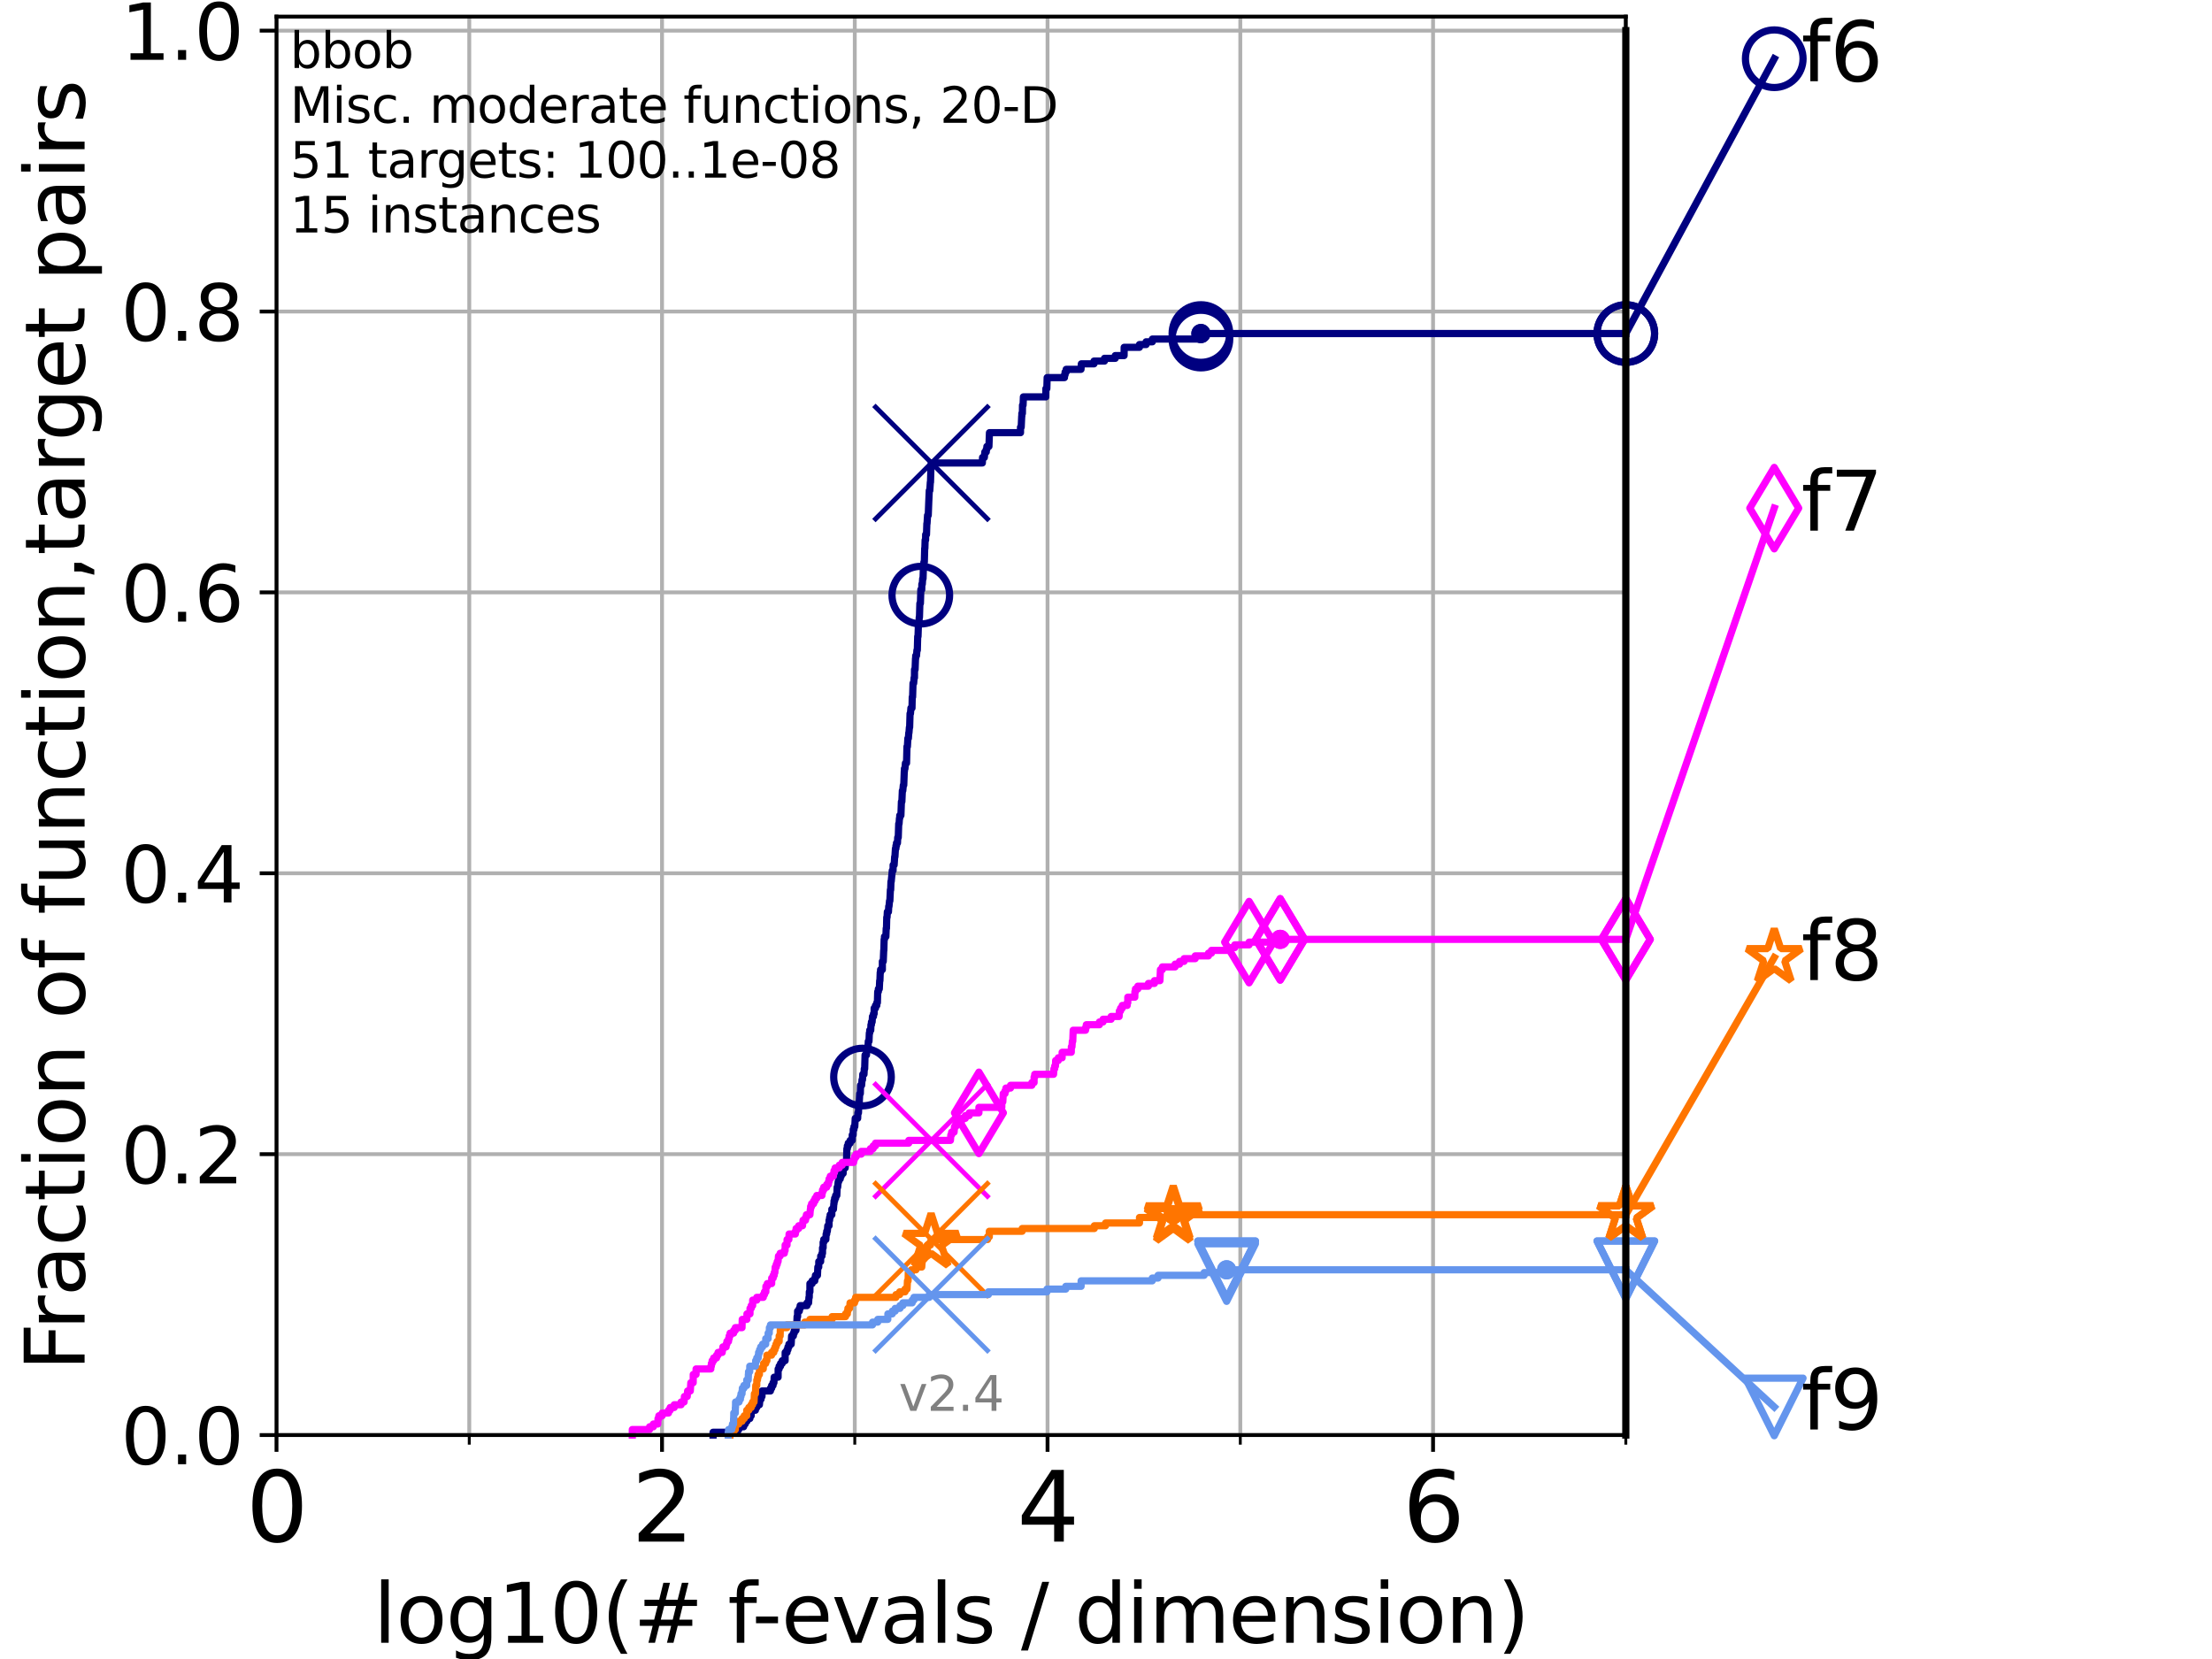 <?xml version="1.0" encoding="utf-8" standalone="no"?>
<!DOCTYPE svg PUBLIC "-//W3C//DTD SVG 1.1//EN"
  "http://www.w3.org/Graphics/SVG/1.1/DTD/svg11.dtd">
<svg height="345.6pt" version="1.1" viewBox="0 0 460.8 345.6" width="460.8pt" xmlns="http://www.w3.org/2000/svg" xmlns:xlink="http://www.w3.org/1999/xlink">
 <defs>
  <style type="text/css">*{stroke-linecap:butt;stroke-linejoin:round;}</style>
 </defs>
 <g id="figure_1">
  <g id="patch_1">
   <path d="M 0 345.6 
L 460.8 345.6 
L 460.8 0 
L 0 0 
z
" style="fill:#ffffff;"/>
  </g>
  <g id="axes_1">
   <g id="patch_2">
    <path d="M 57.6 298.944 
L 338.688 298.944 
L 338.688 3.456 
L 57.6 3.456 
z
" style="fill:#ffffff;"/>
   </g>
   <g id="matplotlib.axis_1">
    <g id="xtick_1">
     <g id="line2d_1">
      <path clip-path="url(#pc4c9bffd30)" d="M 57.6 298.944 
L 57.6 3.456 
" style="fill:none;stroke:#b0b0b0;stroke-linecap:square;stroke-width:0.8;"/>
     </g>
     <g id="line2d_2">
      <defs>
       <path d="M 0 0 
L 0 3.5 
" id="m21b9e4ee6a" style="stroke:#000000;stroke-width:0.8;"/>
      </defs>
      <g>
       <use style="stroke:#000000;stroke-width:0.8;" x="57.6" xlink:href="#m21b9e4ee6a" y="298.944"/>
      </g>
     </g>
     <g id="text_1">
      <!-- 0 -->
      <g transform="translate(51.237 321.141)scale(0.2 -0.2)">
       <defs>
        <path d="M 2034 4250 
Q 1547 4250 1301 3770 
Q 1056 3291 1056 2328 
Q 1056 1369 1301 889 
Q 1547 409 2034 409 
Q 2525 409 2770 889 
Q 3016 1369 3016 2328 
Q 3016 3291 2770 3770 
Q 2525 4250 2034 4250 
z
M 2034 4750 
Q 2819 4750 3233 4129 
Q 3647 3509 3647 2328 
Q 3647 1150 3233 529 
Q 2819 -91 2034 -91 
Q 1250 -91 836 529 
Q 422 1150 422 2328 
Q 422 3509 836 4129 
Q 1250 4750 2034 4750 
z
" id="DejaVuSans-30" transform="scale(0.016)"/>
       </defs>
       <use xlink:href="#DejaVuSans-30"/>
      </g>
     </g>
    </g>
    <g id="xtick_2">
     <g id="line2d_3">
      <path clip-path="url(#pc4c9bffd30)" d="M 137.911 298.944 
L 137.911 3.456 
" style="fill:none;stroke:#b0b0b0;stroke-linecap:square;stroke-width:0.8;"/>
     </g>
     <g id="line2d_4">
      <g>
       <use style="stroke:#000000;stroke-width:0.8;" x="137.911" xlink:href="#m21b9e4ee6a" y="298.944"/>
      </g>
     </g>
     <g id="text_2">
      <!-- 2 -->
      <g transform="translate(131.548 321.141)scale(0.2 -0.2)">
       <defs>
        <path d="M 1228 531 
L 3431 531 
L 3431 0 
L 469 0 
L 469 531 
Q 828 903 1448 1529 
Q 2069 2156 2228 2338 
Q 2531 2678 2651 2914 
Q 2772 3150 2772 3378 
Q 2772 3750 2511 3984 
Q 2250 4219 1831 4219 
Q 1534 4219 1204 4116 
Q 875 4013 500 3803 
L 500 4441 
Q 881 4594 1212 4672 
Q 1544 4750 1819 4750 
Q 2544 4750 2975 4387 
Q 3406 4025 3406 3419 
Q 3406 3131 3298 2873 
Q 3191 2616 2906 2266 
Q 2828 2175 2409 1742 
Q 1991 1309 1228 531 
z
" id="DejaVuSans-32" transform="scale(0.016)"/>
       </defs>
       <use xlink:href="#DejaVuSans-32"/>
      </g>
     </g>
    </g>
    <g id="xtick_3">
     <g id="line2d_5">
      <path clip-path="url(#pc4c9bffd30)" d="M 218.222 298.944 
L 218.222 3.456 
" style="fill:none;stroke:#b0b0b0;stroke-linecap:square;stroke-width:0.8;"/>
     </g>
     <g id="line2d_6">
      <g>
       <use style="stroke:#000000;stroke-width:0.8;" x="218.222" xlink:href="#m21b9e4ee6a" y="298.944"/>
      </g>
     </g>
     <g id="text_3">
      <!-- 4 -->
      <g transform="translate(211.859 321.141)scale(0.2 -0.2)">
       <defs>
        <path d="M 2419 4116 
L 825 1625 
L 2419 1625 
L 2419 4116 
z
M 2253 4666 
L 3047 4666 
L 3047 1625 
L 3713 1625 
L 3713 1100 
L 3047 1100 
L 3047 0 
L 2419 0 
L 2419 1100 
L 313 1100 
L 313 1709 
L 2253 4666 
z
" id="DejaVuSans-34" transform="scale(0.016)"/>
       </defs>
       <use xlink:href="#DejaVuSans-34"/>
      </g>
     </g>
    </g>
    <g id="xtick_4">
     <g id="line2d_7">
      <path clip-path="url(#pc4c9bffd30)" d="M 298.533 298.944 
L 298.533 3.456 
" style="fill:none;stroke:#b0b0b0;stroke-linecap:square;stroke-width:0.8;"/>
     </g>
     <g id="line2d_8">
      <g>
       <use style="stroke:#000000;stroke-width:0.8;" x="298.533" xlink:href="#m21b9e4ee6a" y="298.944"/>
      </g>
     </g>
     <g id="text_4">
      <!-- 6 -->
      <g transform="translate(292.17 321.141)scale(0.2 -0.2)">
       <defs>
        <path d="M 2113 2584 
Q 1688 2584 1439 2293 
Q 1191 2003 1191 1497 
Q 1191 994 1439 701 
Q 1688 409 2113 409 
Q 2538 409 2786 701 
Q 3034 994 3034 1497 
Q 3034 2003 2786 2293 
Q 2538 2584 2113 2584 
z
M 3366 4563 
L 3366 3988 
Q 3128 4100 2886 4159 
Q 2644 4219 2406 4219 
Q 1781 4219 1451 3797 
Q 1122 3375 1075 2522 
Q 1259 2794 1537 2939 
Q 1816 3084 2150 3084 
Q 2853 3084 3261 2657 
Q 3669 2231 3669 1497 
Q 3669 778 3244 343 
Q 2819 -91 2113 -91 
Q 1303 -91 875 529 
Q 447 1150 447 2328 
Q 447 3434 972 4092 
Q 1497 4750 2381 4750 
Q 2619 4750 2861 4703 
Q 3103 4656 3366 4563 
z
" id="DejaVuSans-36" transform="scale(0.016)"/>
       </defs>
       <use xlink:href="#DejaVuSans-36"/>
      </g>
     </g>
    </g>
    <g id="xtick_5">
     <g id="line2d_9">
      <path clip-path="url(#pc4c9bffd30)" d="M 97.755 298.944 
L 97.755 3.456 
" style="fill:none;stroke:#b0b0b0;stroke-linecap:square;stroke-width:0.8;"/>
     </g>
     <g id="line2d_10">
      <defs>
       <path d="M 0 0 
L 0 2 
" id="ma7f8810334" style="stroke:#000000;stroke-width:0.6;"/>
      </defs>
      <g>
       <use style="stroke:#000000;stroke-width:0.6;" x="97.755" xlink:href="#ma7f8810334" y="298.944"/>
      </g>
     </g>
    </g>
    <g id="xtick_6">
     <g id="line2d_11">
      <path clip-path="url(#pc4c9bffd30)" d="M 178.066 298.944 
L 178.066 3.456 
" style="fill:none;stroke:#b0b0b0;stroke-linecap:square;stroke-width:0.8;"/>
     </g>
     <g id="line2d_12">
      <g>
       <use style="stroke:#000000;stroke-width:0.6;" x="178.066" xlink:href="#ma7f8810334" y="298.944"/>
      </g>
     </g>
    </g>
    <g id="xtick_7">
     <g id="line2d_13">
      <path clip-path="url(#pc4c9bffd30)" d="M 258.377 298.944 
L 258.377 3.456 
" style="fill:none;stroke:#b0b0b0;stroke-linecap:square;stroke-width:0.8;"/>
     </g>
     <g id="line2d_14">
      <g>
       <use style="stroke:#000000;stroke-width:0.6;" x="258.377" xlink:href="#ma7f8810334" y="298.944"/>
      </g>
     </g>
    </g>
    <g id="xtick_8">
     <g id="line2d_15">
      <path clip-path="url(#pc4c9bffd30)" d="M 338.688 298.944 
L 338.688 3.456 
" style="fill:none;stroke:#b0b0b0;stroke-linecap:square;stroke-width:0.8;"/>
     </g>
     <g id="line2d_16">
      <g>
       <use style="stroke:#000000;stroke-width:0.6;" x="338.688" xlink:href="#ma7f8810334" y="298.944"/>
      </g>
     </g>
    </g>
    <g id="text_5">
     <!-- log10(# f-evals / dimension) -->
     <g transform="translate(77.764 342.218)scale(0.17 -0.17)">
      <defs>
       <path d="M 603 4863 
L 1178 4863 
L 1178 0 
L 603 0 
L 603 4863 
z
" id="DejaVuSans-6c" transform="scale(0.016)"/>
       <path d="M 1959 3097 
Q 1497 3097 1228 2736 
Q 959 2375 959 1747 
Q 959 1119 1226 758 
Q 1494 397 1959 397 
Q 2419 397 2687 759 
Q 2956 1122 2956 1747 
Q 2956 2369 2687 2733 
Q 2419 3097 1959 3097 
z
M 1959 3584 
Q 2709 3584 3137 3096 
Q 3566 2609 3566 1747 
Q 3566 888 3137 398 
Q 2709 -91 1959 -91 
Q 1206 -91 779 398 
Q 353 888 353 1747 
Q 353 2609 779 3096 
Q 1206 3584 1959 3584 
z
" id="DejaVuSans-6f" transform="scale(0.016)"/>
       <path d="M 2906 1791 
Q 2906 2416 2648 2759 
Q 2391 3103 1925 3103 
Q 1463 3103 1205 2759 
Q 947 2416 947 1791 
Q 947 1169 1205 825 
Q 1463 481 1925 481 
Q 2391 481 2648 825 
Q 2906 1169 2906 1791 
z
M 3481 434 
Q 3481 -459 3084 -895 
Q 2688 -1331 1869 -1331 
Q 1566 -1331 1297 -1286 
Q 1028 -1241 775 -1147 
L 775 -588 
Q 1028 -725 1275 -790 
Q 1522 -856 1778 -856 
Q 2344 -856 2625 -561 
Q 2906 -266 2906 331 
L 2906 616 
Q 2728 306 2450 153 
Q 2172 0 1784 0 
Q 1141 0 747 490 
Q 353 981 353 1791 
Q 353 2603 747 3093 
Q 1141 3584 1784 3584 
Q 2172 3584 2450 3431 
Q 2728 3278 2906 2969 
L 2906 3500 
L 3481 3500 
L 3481 434 
z
" id="DejaVuSans-67" transform="scale(0.016)"/>
       <path d="M 794 531 
L 1825 531 
L 1825 4091 
L 703 3866 
L 703 4441 
L 1819 4666 
L 2450 4666 
L 2450 531 
L 3481 531 
L 3481 0 
L 794 0 
L 794 531 
z
" id="DejaVuSans-31" transform="scale(0.016)"/>
       <path d="M 1984 4856 
Q 1566 4138 1362 3434 
Q 1159 2731 1159 2009 
Q 1159 1288 1364 580 
Q 1569 -128 1984 -844 
L 1484 -844 
Q 1016 -109 783 600 
Q 550 1309 550 2009 
Q 550 2706 781 3412 
Q 1013 4119 1484 4856 
L 1984 4856 
z
" id="DejaVuSans-28" transform="scale(0.016)"/>
       <path d="M 3272 2816 
L 2363 2816 
L 2100 1772 
L 3016 1772 
L 3272 2816 
z
M 2803 4594 
L 2478 3297 
L 3391 3297 
L 3719 4594 
L 4219 4594 
L 3897 3297 
L 4872 3297 
L 4872 2816 
L 3775 2816 
L 3519 1772 
L 4513 1772 
L 4513 1294 
L 3397 1294 
L 3072 0 
L 2572 0 
L 2894 1294 
L 1978 1294 
L 1656 0 
L 1153 0 
L 1478 1294 
L 494 1294 
L 494 1772 
L 1594 1772 
L 1856 2816 
L 850 2816 
L 850 3297 
L 1978 3297 
L 2297 4594 
L 2803 4594 
z
" id="DejaVuSans-23" transform="scale(0.016)"/>
       <path id="DejaVuSans-20" transform="scale(0.016)"/>
       <path d="M 2375 4863 
L 2375 4384 
L 1825 4384 
Q 1516 4384 1395 4259 
Q 1275 4134 1275 3809 
L 1275 3500 
L 2222 3500 
L 2222 3053 
L 1275 3053 
L 1275 0 
L 697 0 
L 697 3053 
L 147 3053 
L 147 3500 
L 697 3500 
L 697 3744 
Q 697 4328 969 4595 
Q 1241 4863 1831 4863 
L 2375 4863 
z
" id="DejaVuSans-66" transform="scale(0.016)"/>
       <path d="M 313 2009 
L 1997 2009 
L 1997 1497 
L 313 1497 
L 313 2009 
z
" id="DejaVuSans-2d" transform="scale(0.016)"/>
       <path d="M 3597 1894 
L 3597 1613 
L 953 1613 
Q 991 1019 1311 708 
Q 1631 397 2203 397 
Q 2534 397 2845 478 
Q 3156 559 3463 722 
L 3463 178 
Q 3153 47 2828 -22 
Q 2503 -91 2169 -91 
Q 1331 -91 842 396 
Q 353 884 353 1716 
Q 353 2575 817 3079 
Q 1281 3584 2069 3584 
Q 2775 3584 3186 3129 
Q 3597 2675 3597 1894 
z
M 3022 2063 
Q 3016 2534 2758 2815 
Q 2500 3097 2075 3097 
Q 1594 3097 1305 2825 
Q 1016 2553 972 2059 
L 3022 2063 
z
" id="DejaVuSans-65" transform="scale(0.016)"/>
       <path d="M 191 3500 
L 800 3500 
L 1894 563 
L 2988 3500 
L 3597 3500 
L 2284 0 
L 1503 0 
L 191 3500 
z
" id="DejaVuSans-76" transform="scale(0.016)"/>
       <path d="M 2194 1759 
Q 1497 1759 1228 1600 
Q 959 1441 959 1056 
Q 959 750 1161 570 
Q 1363 391 1709 391 
Q 2188 391 2477 730 
Q 2766 1069 2766 1631 
L 2766 1759 
L 2194 1759 
z
M 3341 1997 
L 3341 0 
L 2766 0 
L 2766 531 
Q 2569 213 2275 61 
Q 1981 -91 1556 -91 
Q 1019 -91 701 211 
Q 384 513 384 1019 
Q 384 1609 779 1909 
Q 1175 2209 1959 2209 
L 2766 2209 
L 2766 2266 
Q 2766 2663 2505 2880 
Q 2244 3097 1772 3097 
Q 1472 3097 1187 3025 
Q 903 2953 641 2809 
L 641 3341 
Q 956 3463 1253 3523 
Q 1550 3584 1831 3584 
Q 2591 3584 2966 3190 
Q 3341 2797 3341 1997 
z
" id="DejaVuSans-61" transform="scale(0.016)"/>
       <path d="M 2834 3397 
L 2834 2853 
Q 2591 2978 2328 3040 
Q 2066 3103 1784 3103 
Q 1356 3103 1142 2972 
Q 928 2841 928 2578 
Q 928 2378 1081 2264 
Q 1234 2150 1697 2047 
L 1894 2003 
Q 2506 1872 2764 1633 
Q 3022 1394 3022 966 
Q 3022 478 2636 193 
Q 2250 -91 1575 -91 
Q 1294 -91 989 -36 
Q 684 19 347 128 
L 347 722 
Q 666 556 975 473 
Q 1284 391 1588 391 
Q 1994 391 2212 530 
Q 2431 669 2431 922 
Q 2431 1156 2273 1281 
Q 2116 1406 1581 1522 
L 1381 1569 
Q 847 1681 609 1914 
Q 372 2147 372 2553 
Q 372 3047 722 3315 
Q 1072 3584 1716 3584 
Q 2034 3584 2315 3537 
Q 2597 3491 2834 3397 
z
" id="DejaVuSans-73" transform="scale(0.016)"/>
       <path d="M 1625 4666 
L 2156 4666 
L 531 -594 
L 0 -594 
L 1625 4666 
z
" id="DejaVuSans-2f" transform="scale(0.016)"/>
       <path d="M 2906 2969 
L 2906 4863 
L 3481 4863 
L 3481 0 
L 2906 0 
L 2906 525 
Q 2725 213 2448 61 
Q 2172 -91 1784 -91 
Q 1150 -91 751 415 
Q 353 922 353 1747 
Q 353 2572 751 3078 
Q 1150 3584 1784 3584 
Q 2172 3584 2448 3432 
Q 2725 3281 2906 2969 
z
M 947 1747 
Q 947 1113 1208 752 
Q 1469 391 1925 391 
Q 2381 391 2643 752 
Q 2906 1113 2906 1747 
Q 2906 2381 2643 2742 
Q 2381 3103 1925 3103 
Q 1469 3103 1208 2742 
Q 947 2381 947 1747 
z
" id="DejaVuSans-64" transform="scale(0.016)"/>
       <path d="M 603 3500 
L 1178 3500 
L 1178 0 
L 603 0 
L 603 3500 
z
M 603 4863 
L 1178 4863 
L 1178 4134 
L 603 4134 
L 603 4863 
z
" id="DejaVuSans-69" transform="scale(0.016)"/>
       <path d="M 3328 2828 
Q 3544 3216 3844 3400 
Q 4144 3584 4550 3584 
Q 5097 3584 5394 3201 
Q 5691 2819 5691 2113 
L 5691 0 
L 5113 0 
L 5113 2094 
Q 5113 2597 4934 2840 
Q 4756 3084 4391 3084 
Q 3944 3084 3684 2787 
Q 3425 2491 3425 1978 
L 3425 0 
L 2847 0 
L 2847 2094 
Q 2847 2600 2669 2842 
Q 2491 3084 2119 3084 
Q 1678 3084 1418 2786 
Q 1159 2488 1159 1978 
L 1159 0 
L 581 0 
L 581 3500 
L 1159 3500 
L 1159 2956 
Q 1356 3278 1631 3431 
Q 1906 3584 2284 3584 
Q 2666 3584 2933 3390 
Q 3200 3197 3328 2828 
z
" id="DejaVuSans-6d" transform="scale(0.016)"/>
       <path d="M 3513 2113 
L 3513 0 
L 2938 0 
L 2938 2094 
Q 2938 2591 2744 2837 
Q 2550 3084 2163 3084 
Q 1697 3084 1428 2787 
Q 1159 2491 1159 1978 
L 1159 0 
L 581 0 
L 581 3500 
L 1159 3500 
L 1159 2956 
Q 1366 3272 1645 3428 
Q 1925 3584 2291 3584 
Q 2894 3584 3203 3211 
Q 3513 2838 3513 2113 
z
" id="DejaVuSans-6e" transform="scale(0.016)"/>
       <path d="M 513 4856 
L 1013 4856 
Q 1481 4119 1714 3412 
Q 1947 2706 1947 2009 
Q 1947 1309 1714 600 
Q 1481 -109 1013 -844 
L 513 -844 
Q 928 -128 1133 580 
Q 1338 1288 1338 2009 
Q 1338 2731 1133 3434 
Q 928 4138 513 4856 
z
" id="DejaVuSans-29" transform="scale(0.016)"/>
      </defs>
      <use xlink:href="#DejaVuSans-6c"/>
      <use x="27.783" xlink:href="#DejaVuSans-6f"/>
      <use x="88.965" xlink:href="#DejaVuSans-67"/>
      <use x="152.441" xlink:href="#DejaVuSans-31"/>
      <use x="216.064" xlink:href="#DejaVuSans-30"/>
      <use x="279.688" xlink:href="#DejaVuSans-28"/>
      <use x="318.701" xlink:href="#DejaVuSans-23"/>
      <use x="402.49" xlink:href="#DejaVuSans-20"/>
      <use x="434.277" xlink:href="#DejaVuSans-66"/>
      <use x="463.982" xlink:href="#DejaVuSans-2d"/>
      <use x="500.066" xlink:href="#DejaVuSans-65"/>
      <use x="561.59" xlink:href="#DejaVuSans-76"/>
      <use x="620.77" xlink:href="#DejaVuSans-61"/>
      <use x="682.049" xlink:href="#DejaVuSans-6c"/>
      <use x="709.832" xlink:href="#DejaVuSans-73"/>
      <use x="761.932" xlink:href="#DejaVuSans-20"/>
      <use x="793.719" xlink:href="#DejaVuSans-2f"/>
      <use x="827.41" xlink:href="#DejaVuSans-20"/>
      <use x="859.197" xlink:href="#DejaVuSans-64"/>
      <use x="922.674" xlink:href="#DejaVuSans-69"/>
      <use x="950.457" xlink:href="#DejaVuSans-6d"/>
      <use x="1047.869" xlink:href="#DejaVuSans-65"/>
      <use x="1109.393" xlink:href="#DejaVuSans-6e"/>
      <use x="1172.771" xlink:href="#DejaVuSans-73"/>
      <use x="1224.871" xlink:href="#DejaVuSans-69"/>
      <use x="1252.654" xlink:href="#DejaVuSans-6f"/>
      <use x="1313.836" xlink:href="#DejaVuSans-6e"/>
      <use x="1377.215" xlink:href="#DejaVuSans-29"/>
     </g>
    </g>
   </g>
   <g id="matplotlib.axis_2">
    <g id="ytick_1">
     <g id="line2d_17">
      <path clip-path="url(#pc4c9bffd30)" d="M 57.6 298.944 
L 338.688 298.944 
" style="fill:none;stroke:#b0b0b0;stroke-linecap:square;stroke-width:0.8;"/>
     </g>
     <g id="line2d_18">
      <defs>
       <path d="M 0 0 
L -3.5 0 
" id="m7ba8d78ced" style="stroke:#000000;stroke-width:0.8;"/>
      </defs>
      <g>
       <use style="stroke:#000000;stroke-width:0.8;" x="57.6" xlink:href="#m7ba8d78ced" y="298.944"/>
      </g>
     </g>
     <g id="text_6">
      <!-- 0.0 -->
      <g transform="translate(25.155 305.023)scale(0.16 -0.16)">
       <defs>
        <path d="M 684 794 
L 1344 794 
L 1344 0 
L 684 0 
L 684 794 
z
" id="DejaVuSans-2e" transform="scale(0.016)"/>
       </defs>
       <use xlink:href="#DejaVuSans-30"/>
       <use x="63.623" xlink:href="#DejaVuSans-2e"/>
       <use x="95.41" xlink:href="#DejaVuSans-30"/>
      </g>
     </g>
    </g>
    <g id="ytick_2">
     <g id="line2d_19">
      <path clip-path="url(#pc4c9bffd30)" d="M 57.6 240.432 
L 338.688 240.432 
" style="fill:none;stroke:#b0b0b0;stroke-linecap:square;stroke-width:0.8;"/>
     </g>
     <g id="line2d_20">
      <g>
       <use style="stroke:#000000;stroke-width:0.8;" x="57.6" xlink:href="#m7ba8d78ced" y="240.432"/>
      </g>
     </g>
     <g id="text_7">
      <!-- 0.2 -->
      <g transform="translate(25.155 246.51)scale(0.16 -0.16)">
       <use xlink:href="#DejaVuSans-30"/>
       <use x="63.623" xlink:href="#DejaVuSans-2e"/>
       <use x="95.41" xlink:href="#DejaVuSans-32"/>
      </g>
     </g>
    </g>
    <g id="ytick_3">
     <g id="line2d_21">
      <path clip-path="url(#pc4c9bffd30)" d="M 57.6 181.919 
L 338.688 181.919 
" style="fill:none;stroke:#b0b0b0;stroke-linecap:square;stroke-width:0.8;"/>
     </g>
     <g id="line2d_22">
      <g>
       <use style="stroke:#000000;stroke-width:0.8;" x="57.6" xlink:href="#m7ba8d78ced" y="181.919"/>
      </g>
     </g>
     <g id="text_8">
      <!-- 0.4 -->
      <g transform="translate(25.155 187.998)scale(0.16 -0.16)">
       <use xlink:href="#DejaVuSans-30"/>
       <use x="63.623" xlink:href="#DejaVuSans-2e"/>
       <use x="95.41" xlink:href="#DejaVuSans-34"/>
      </g>
     </g>
    </g>
    <g id="ytick_4">
     <g id="line2d_23">
      <path clip-path="url(#pc4c9bffd30)" d="M 57.6 123.407 
L 338.688 123.407 
" style="fill:none;stroke:#b0b0b0;stroke-linecap:square;stroke-width:0.8;"/>
     </g>
     <g id="line2d_24">
      <g>
       <use style="stroke:#000000;stroke-width:0.8;" x="57.6" xlink:href="#m7ba8d78ced" y="123.407"/>
      </g>
     </g>
     <g id="text_9">
      <!-- 0.6 -->
      <g transform="translate(25.155 129.485)scale(0.16 -0.16)">
       <use xlink:href="#DejaVuSans-30"/>
       <use x="63.623" xlink:href="#DejaVuSans-2e"/>
       <use x="95.41" xlink:href="#DejaVuSans-36"/>
      </g>
     </g>
    </g>
    <g id="ytick_5">
     <g id="line2d_25">
      <path clip-path="url(#pc4c9bffd30)" d="M 57.6 64.894 
L 338.688 64.894 
" style="fill:none;stroke:#b0b0b0;stroke-linecap:square;stroke-width:0.8;"/>
     </g>
     <g id="line2d_26">
      <g>
       <use style="stroke:#000000;stroke-width:0.8;" x="57.6" xlink:href="#m7ba8d78ced" y="64.894"/>
      </g>
     </g>
     <g id="text_10">
      <!-- 0.8 -->
      <g transform="translate(25.155 70.973)scale(0.16 -0.16)">
       <defs>
        <path d="M 2034 2216 
Q 1584 2216 1326 1975 
Q 1069 1734 1069 1313 
Q 1069 891 1326 650 
Q 1584 409 2034 409 
Q 2484 409 2743 651 
Q 3003 894 3003 1313 
Q 3003 1734 2745 1975 
Q 2488 2216 2034 2216 
z
M 1403 2484 
Q 997 2584 770 2862 
Q 544 3141 544 3541 
Q 544 4100 942 4425 
Q 1341 4750 2034 4750 
Q 2731 4750 3128 4425 
Q 3525 4100 3525 3541 
Q 3525 3141 3298 2862 
Q 3072 2584 2669 2484 
Q 3125 2378 3379 2068 
Q 3634 1759 3634 1313 
Q 3634 634 3220 271 
Q 2806 -91 2034 -91 
Q 1263 -91 848 271 
Q 434 634 434 1313 
Q 434 1759 690 2068 
Q 947 2378 1403 2484 
z
M 1172 3481 
Q 1172 3119 1398 2916 
Q 1625 2713 2034 2713 
Q 2441 2713 2670 2916 
Q 2900 3119 2900 3481 
Q 2900 3844 2670 4047 
Q 2441 4250 2034 4250 
Q 1625 4250 1398 4047 
Q 1172 3844 1172 3481 
z
" id="DejaVuSans-38" transform="scale(0.016)"/>
       </defs>
       <use xlink:href="#DejaVuSans-30"/>
       <use x="63.623" xlink:href="#DejaVuSans-2e"/>
       <use x="95.41" xlink:href="#DejaVuSans-38"/>
      </g>
     </g>
    </g>
    <g id="ytick_6">
     <g id="line2d_27">
      <path clip-path="url(#pc4c9bffd30)" d="M 57.6 6.382 
L 338.688 6.382 
" style="fill:none;stroke:#b0b0b0;stroke-linecap:square;stroke-width:0.8;"/>
     </g>
     <g id="line2d_28">
      <g>
       <use style="stroke:#000000;stroke-width:0.8;" x="57.6" xlink:href="#m7ba8d78ced" y="6.382"/>
      </g>
     </g>
     <g id="text_11">
      <!-- 1.0 -->
      <g transform="translate(25.155 12.46)scale(0.16 -0.16)">
       <use xlink:href="#DejaVuSans-31"/>
       <use x="63.623" xlink:href="#DejaVuSans-2e"/>
       <use x="95.41" xlink:href="#DejaVuSans-30"/>
      </g>
     </g>
    </g>
    <g id="text_12">
     <!-- Fraction of function,target pairs -->
     <g transform="translate(17.62 285.585)rotate(-90)scale(0.17 -0.17)">
      <defs>
       <path d="M 628 4666 
L 3309 4666 
L 3309 4134 
L 1259 4134 
L 1259 2759 
L 3109 2759 
L 3109 2228 
L 1259 2228 
L 1259 0 
L 628 0 
L 628 4666 
z
" id="DejaVuSans-46" transform="scale(0.016)"/>
       <path d="M 2631 2963 
Q 2534 3019 2420 3045 
Q 2306 3072 2169 3072 
Q 1681 3072 1420 2755 
Q 1159 2438 1159 1844 
L 1159 0 
L 581 0 
L 581 3500 
L 1159 3500 
L 1159 2956 
Q 1341 3275 1631 3429 
Q 1922 3584 2338 3584 
Q 2397 3584 2469 3576 
Q 2541 3569 2628 3553 
L 2631 2963 
z
" id="DejaVuSans-72" transform="scale(0.016)"/>
       <path d="M 3122 3366 
L 3122 2828 
Q 2878 2963 2633 3030 
Q 2388 3097 2138 3097 
Q 1578 3097 1268 2742 
Q 959 2388 959 1747 
Q 959 1106 1268 751 
Q 1578 397 2138 397 
Q 2388 397 2633 464 
Q 2878 531 3122 666 
L 3122 134 
Q 2881 22 2623 -34 
Q 2366 -91 2075 -91 
Q 1284 -91 818 406 
Q 353 903 353 1747 
Q 353 2603 823 3093 
Q 1294 3584 2113 3584 
Q 2378 3584 2631 3529 
Q 2884 3475 3122 3366 
z
" id="DejaVuSans-63" transform="scale(0.016)"/>
       <path d="M 1172 4494 
L 1172 3500 
L 2356 3500 
L 2356 3053 
L 1172 3053 
L 1172 1153 
Q 1172 725 1289 603 
Q 1406 481 1766 481 
L 2356 481 
L 2356 0 
L 1766 0 
Q 1100 0 847 248 
Q 594 497 594 1153 
L 594 3053 
L 172 3053 
L 172 3500 
L 594 3500 
L 594 4494 
L 1172 4494 
z
" id="DejaVuSans-74" transform="scale(0.016)"/>
       <path d="M 544 1381 
L 544 3500 
L 1119 3500 
L 1119 1403 
Q 1119 906 1312 657 
Q 1506 409 1894 409 
Q 2359 409 2629 706 
Q 2900 1003 2900 1516 
L 2900 3500 
L 3475 3500 
L 3475 0 
L 2900 0 
L 2900 538 
Q 2691 219 2414 64 
Q 2138 -91 1772 -91 
Q 1169 -91 856 284 
Q 544 659 544 1381 
z
M 1991 3584 
L 1991 3584 
z
" id="DejaVuSans-75" transform="scale(0.016)"/>
       <path d="M 750 794 
L 1409 794 
L 1409 256 
L 897 -744 
L 494 -744 
L 750 256 
L 750 794 
z
" id="DejaVuSans-2c" transform="scale(0.016)"/>
       <path d="M 1159 525 
L 1159 -1331 
L 581 -1331 
L 581 3500 
L 1159 3500 
L 1159 2969 
Q 1341 3281 1617 3432 
Q 1894 3584 2278 3584 
Q 2916 3584 3314 3078 
Q 3713 2572 3713 1747 
Q 3713 922 3314 415 
Q 2916 -91 2278 -91 
Q 1894 -91 1617 61 
Q 1341 213 1159 525 
z
M 3116 1747 
Q 3116 2381 2855 2742 
Q 2594 3103 2138 3103 
Q 1681 3103 1420 2742 
Q 1159 2381 1159 1747 
Q 1159 1113 1420 752 
Q 1681 391 2138 391 
Q 2594 391 2855 752 
Q 3116 1113 3116 1747 
z
" id="DejaVuSans-70" transform="scale(0.016)"/>
      </defs>
      <use xlink:href="#DejaVuSans-46"/>
      <use x="50.27" xlink:href="#DejaVuSans-72"/>
      <use x="91.383" xlink:href="#DejaVuSans-61"/>
      <use x="152.662" xlink:href="#DejaVuSans-63"/>
      <use x="207.643" xlink:href="#DejaVuSans-74"/>
      <use x="246.852" xlink:href="#DejaVuSans-69"/>
      <use x="274.635" xlink:href="#DejaVuSans-6f"/>
      <use x="335.816" xlink:href="#DejaVuSans-6e"/>
      <use x="399.195" xlink:href="#DejaVuSans-20"/>
      <use x="430.982" xlink:href="#DejaVuSans-6f"/>
      <use x="492.164" xlink:href="#DejaVuSans-66"/>
      <use x="527.369" xlink:href="#DejaVuSans-20"/>
      <use x="559.156" xlink:href="#DejaVuSans-66"/>
      <use x="594.361" xlink:href="#DejaVuSans-75"/>
      <use x="657.74" xlink:href="#DejaVuSans-6e"/>
      <use x="721.119" xlink:href="#DejaVuSans-63"/>
      <use x="776.1" xlink:href="#DejaVuSans-74"/>
      <use x="815.309" xlink:href="#DejaVuSans-69"/>
      <use x="843.092" xlink:href="#DejaVuSans-6f"/>
      <use x="904.273" xlink:href="#DejaVuSans-6e"/>
      <use x="967.652" xlink:href="#DejaVuSans-2c"/>
      <use x="999.439" xlink:href="#DejaVuSans-74"/>
      <use x="1038.648" xlink:href="#DejaVuSans-61"/>
      <use x="1099.928" xlink:href="#DejaVuSans-72"/>
      <use x="1139.291" xlink:href="#DejaVuSans-67"/>
      <use x="1202.768" xlink:href="#DejaVuSans-65"/>
      <use x="1264.291" xlink:href="#DejaVuSans-74"/>
      <use x="1303.5" xlink:href="#DejaVuSans-20"/>
      <use x="1335.287" xlink:href="#DejaVuSans-70"/>
      <use x="1398.764" xlink:href="#DejaVuSans-61"/>
      <use x="1460.043" xlink:href="#DejaVuSans-69"/>
      <use x="1487.826" xlink:href="#DejaVuSans-72"/>
      <use x="1528.939" xlink:href="#DejaVuSans-73"/>
     </g>
    </g>
   </g>
   <g id="line2d_29">
    <defs>
     <path d="M 0 1.5 
C 0.398 1.5 0.779 1.342 1.061 1.061 
C 1.342 0.779 1.5 0.398 1.5 0 
C 1.5 -0.398 1.342 -0.779 1.061 -1.061 
C 0.779 -1.342 0.398 -1.5 0 -1.5 
C -0.398 -1.5 -0.779 -1.342 -1.061 -1.061 
C -1.342 -0.779 -1.5 -0.398 -1.5 0 
C -1.5 0.398 -1.342 0.779 -1.061 1.061 
C -0.779 1.342 -0.398 1.5 0 1.5 
z
" id="m68921d2f34" style="stroke:#000080;"/>
    </defs>
    <g>
     <use style="fill:#000080;stroke:#000080;" x="250.174" xlink:href="#m68921d2f34" y="69.483"/>
     <use style="fill:#000080;stroke:#000080;" x="250.174" xlink:href="#m68921d2f34" y="69.483"/>
    </g>
   </g>
   <g id="line2d_30">
    <path d="M 148.54 298.944 
L 148.54 298.37 
L 153.613 298.37 
L 153.613 297.797 
L 153.904 297.797 
L 153.904 297.223 
L 154.91 297.223 
L 154.91 296.649 
L 155.236 296.649 
L 155.236 296.076 
L 155.603 296.076 
L 155.603 295.502 
L 156.215 295.502 
L 156.215 294.928 
L 156.485 294.928 
L 156.497 293.781 
L 157.367 293.781 
L 157.367 293.207 
L 157.647 293.207 
L 157.647 292.634 
L 158.201 292.634 
L 158.307 291.487 
L 158.538 291.487 
L 158.538 290.913 
L 158.735 290.913 
L 158.75 289.766 
L 160.495 289.766 
L 160.495 289.192 
L 160.751 289.192 
L 160.751 288.618 
L 161.036 288.618 
L 161.036 288.045 
L 161.224 288.045 
L 161.272 286.897 
L 162.089 286.897 
L 162.104 285.176 
L 162.308 285.176 
L 162.308 284.603 
L 162.602 284.603 
L 162.602 284.029 
L 162.946 284.029 
L 162.946 283.455 
L 163.552 283.455 
L 163.568 281.734 
L 163.95 281.734 
L 163.95 281.161 
L 164.145 281.161 
L 164.145 280.587 
L 164.349 280.587 
L 164.349 280.013 
L 164.816 280.013 
L 164.909 278.293 
L 165.275 278.293 
L 165.275 277.719 
L 165.46 277.719 
L 165.46 277.145 
L 165.812 277.145 
L 165.887 275.998 
L 165.98 275.998 
L 166.048 274.277 
L 166.154 274.277 
L 166.154 273.13 
L 166.517 273.13 
L 166.517 272.556 
L 166.687 272.556 
L 166.687 271.982 
L 168.114 271.982 
L 168.114 271.409 
L 168.444 271.409 
L 168.52 270.261 
L 168.582 270.261 
L 168.598 269.114 
L 168.718 269.114 
L 168.722 267.393 
L 169.178 267.393 
L 169.178 266.82 
L 169.731 266.82 
L 169.731 266.246 
L 169.871 266.246 
L 169.871 265.672 
L 170.29 265.672 
L 170.372 263.951 
L 170.56 263.951 
L 170.564 262.804 
L 170.953 262.804 
L 170.97 261.657 
L 171.231 261.657 
L 171.231 261.083 
L 171.343 261.083 
L 171.347 259.936 
L 171.472 259.936 
L 171.476 258.788 
L 171.598 258.788 
L 171.598 258.215 
L 172.043 258.215 
L 172.101 257.067 
L 172.218 257.067 
L 172.218 256.494 
L 172.347 256.494 
L 172.442 255.346 
L 172.702 255.346 
L 172.705 254.199 
L 172.821 254.199 
L 172.821 253.626 
L 172.937 253.626 
L 172.937 253.052 
L 173.284 253.052 
L 173.289 251.905 
L 173.622 251.905 
L 173.702 250.757 
L 173.741 250.757 
L 173.741 250.184 
L 173.871 250.184 
L 173.871 249.61 
L 174.078 249.61 
L 174.078 249.036 
L 174.321 249.036 
L 174.396 247.315 
L 174.5 247.315 
L 174.608 246.168 
L 174.713 246.168 
L 174.713 245.594 
L 175.032 245.594 
L 175.032 245.021 
L 175.234 245.021 
L 175.234 244.447 
L 175.639 244.447 
L 175.642 243.3 
L 176.067 243.3 
L 176.142 242.152 
L 176.327 242.152 
L 176.423 239.284 
L 176.519 239.284 
L 176.519 238.711 
L 176.708 238.711 
L 176.708 238.137 
L 177.108 238.137 
L 177.108 237.563 
L 177.537 237.563 
L 177.54 236.416 
L 177.723 236.416 
L 177.748 235.269 
L 177.901 235.269 
L 177.901 234.695 
L 178.069 234.695 
L 178.158 232.974 
L 178.667 232.974 
L 178.715 231.827 
L 178.835 231.827 
L 178.924 229.532 
L 179.001 229.532 
L 179.095 227.811 
L 179.223 227.811 
L 179.264 226.09 
L 179.49 226.09 
L 179.575 224.943 
L 179.673 224.943 
L 179.731 223.796 
L 179.987 223.796 
L 180.043 222.648 
L 180.127 222.648 
L 180.209 219.78 
L 180.507 219.78 
L 180.581 218.633 
L 180.792 218.633 
L 180.881 216.912 
L 181.027 216.912 
L 181.101 215.191 
L 181.177 215.191 
L 181.177 214.617 
L 181.394 214.617 
L 181.435 213.47 
L 181.535 213.47 
L 181.535 212.896 
L 181.678 212.896 
L 181.751 211.749 
L 181.96 211.749 
L 181.96 211.175 
L 182.099 211.175 
L 182.1 210.028 
L 182.38 210.028 
L 182.38 209.454 
L 182.651 209.454 
L 182.651 208.881 
L 182.776 208.881 
L 182.843 206.586 
L 182.977 206.586 
L 182.977 206.012 
L 183.171 206.012 
L 183.255 204.291 
L 183.303 204.291 
L 183.367 202.571 
L 183.438 202.571 
L 183.438 201.997 
L 183.81 201.997 
L 183.812 200.276 
L 183.997 200.276 
L 184.093 197.981 
L 184.121 197.981 
L 184.183 195.687 
L 184.251 195.687 
L 184.251 195.113 
L 184.547 195.113 
L 184.612 193.392 
L 184.67 193.392 
L 184.726 191.097 
L 184.788 191.097 
L 184.85 189.95 
L 185.081 189.95 
L 185.141 188.803 
L 185.198 188.803 
L 185.306 187.656 
L 185.375 187.656 
L 185.484 185.361 
L 185.544 185.361 
L 185.603 183.64 
L 185.658 183.64 
L 185.767 182.493 
L 185.773 182.493 
L 185.878 181.345 
L 186.044 181.345 
L 186.052 180.198 
L 186.264 180.198 
L 186.375 178.477 
L 186.431 178.477 
L 186.536 176.756 
L 186.641 176.756 
L 186.641 176.183 
L 186.754 176.183 
L 186.754 175.609 
L 186.959 175.609 
L 187.01 174.462 
L 187.122 174.462 
L 187.219 171.593 
L 187.293 171.593 
L 187.373 170.446 
L 187.431 170.446 
L 187.431 169.872 
L 187.676 169.872 
L 187.781 167.004 
L 187.876 167.004 
L 187.976 164.709 
L 188.069 164.709 
L 188.175 163.562 
L 188.269 163.562 
L 188.376 160.694 
L 188.406 160.694 
L 188.406 160.12 
L 188.52 160.12 
L 188.614 158.973 
L 188.847 158.973 
L 188.936 155.531 
L 189.029 155.531 
L 189.124 153.81 
L 189.233 153.81 
L 189.315 152.663 
L 189.353 152.663 
L 189.443 151.516 
L 189.495 151.516 
L 189.582 148.647 
L 189.668 148.647 
L 189.758 147.5 
L 189.986 147.5 
L 190.036 145.205 
L 190.111 145.205 
L 190.198 142.337 
L 190.333 142.337 
L 190.421 141.19 
L 190.5 141.19 
L 190.512 139.469 
L 190.63 139.469 
L 190.715 137.174 
L 190.755 137.174 
L 190.755 136.601 
L 190.923 136.601 
L 191.012 135.453 
L 191.093 135.453 
L 191.173 132.585 
L 191.239 132.585 
L 191.337 129.717 
L 191.427 129.717 
L 191.499 128.569 
L 191.541 128.569 
L 191.625 125.701 
L 191.737 125.701 
L 191.827 122.833 
L 192.015 122.833 
L 192.038 121.686 
L 192.132 121.686 
L 192.209 120.538 
L 192.286 120.538 
L 192.364 118.244 
L 192.403 118.244 
L 192.461 117.096 
L 192.554 117.096 
L 192.63 114.228 
L 192.668 114.228 
L 192.719 112.507 
L 192.818 112.507 
L 192.829 111.36 
L 193.004 111.36 
L 193.08 109.065 
L 193.118 109.065 
L 193.227 107.344 
L 193.371 107.344 
L 193.481 104.476 
L 193.482 104.476 
L 193.587 102.181 
L 193.695 102.181 
L 193.802 100.461 
L 193.839 100.461 
L 193.941 97.019 
L 194.011 97.019 
L 194.011 96.445 
L 204.642 96.445 
L 204.683 95.298 
L 205.057 95.298 
L 205.159 94.15 
L 205.458 94.15 
L 205.458 93.577 
L 205.585 93.577 
L 205.585 93.003 
L 206.012 93.003 
L 206.122 90.135 
L 212.59 90.135 
L 212.59 88.987 
L 212.734 88.987 
L 212.841 86.693 
L 212.867 86.693 
L 212.867 86.119 
L 212.983 86.119 
L 213.007 84.398 
L 213.124 84.398 
L 213.193 82.677 
L 217.861 82.677 
L 217.878 80.956 
L 218.074 80.956 
L 218.143 78.662 
L 221.747 78.662 
L 221.747 78.088 
L 221.876 78.088 
L 221.876 77.514 
L 222.106 77.514 
L 222.106 76.941 
L 225.194 76.941 
L 225.264 75.793 
L 227.901 75.793 
L 227.901 75.22 
L 230.082 75.22 
L 230.082 74.646 
L 232.329 74.646 
L 232.329 74.073 
L 234.17 74.073 
L 234.184 72.352 
L 237.366 72.352 
L 237.366 71.778 
L 238.753 71.778 
L 238.753 71.204 
L 240.057 71.204 
L 240.057 70.631 
L 250.174 70.631 
L 250.174 69.483 
L 338.688 69.483 
L 338.688 69.483 
" style="fill:none;stroke:#000080;stroke-linecap:square;stroke-width:1.5;"/>
   </g>
   <g id="line2d_31">
    <defs>
     <path d="M 0 6 
C 1.591 6 3.117 5.368 4.243 4.243 
C 5.368 3.117 6 1.591 6 0 
C 6 -1.591 5.368 -3.117 4.243 -4.243 
C 3.117 -5.368 1.591 -6 0 -6 
C -1.591 -6 -3.117 -5.368 -4.243 -4.243 
C -5.368 -3.117 -6 -1.591 -6 0 
C -6 1.591 -5.368 3.117 -4.243 4.243 
C -3.117 5.368 -1.591 6 0 6 
z
" id="mb74cc346f9" style="stroke:#000080;stroke-width:1.5;"/>
    </defs>
    <g>
     <use style="fill-opacity:0;stroke:#000080;stroke-width:1.5;" x="179.673" xlink:href="#mb74cc346f9" y="224.369"/>
     <use style="fill-opacity:0;stroke:#000080;stroke-width:1.5;" x="191.821" xlink:href="#mb74cc346f9" y="123.98"/>
     <use style="fill-opacity:0;stroke:#000080;stroke-width:1.5;" x="250.174" xlink:href="#mb74cc346f9" y="70.631"/>
     <use style="fill-opacity:0;stroke:#000080;stroke-width:1.5;" x="250.174" xlink:href="#mb74cc346f9" y="69.483"/>
     <use style="fill-opacity:0;stroke:#000080;stroke-width:1.5;" x="338.688" xlink:href="#mb74cc346f9" y="69.483"/>
    </g>
   </g>
   <g id="line2d_32">
    <path style="fill:none;stroke:#000080;stroke-linecap:square;stroke-width:1.5;"/>
    <g/>
   </g>
   <g id="line2d_33">
    <path clip-path="url(#pc4c9bffd30)" d="M 194.046 96.445 
" style="fill:none;stroke:#000080;stroke-linecap:square;stroke-width:1.5;"/>
    <defs>
     <path d="M -12 12 
L 12 -12 
M -12 -12 
L 12 12 
" id="m89017b5820" style="stroke:#000080;"/>
    </defs>
    <g clip-path="url(#pc4c9bffd30)">
     <use style="fill:#000080;stroke:#000080;" x="194.046" xlink:href="#m89017b5820" y="96.445"/>
    </g>
   </g>
   <g id="line2d_34">
    <defs>
     <path d="M 0 1.5 
C 0.398 1.5 0.779 1.342 1.061 1.061 
C 1.342 0.779 1.5 0.398 1.5 0 
C 1.5 -0.398 1.342 -0.779 1.061 -1.061 
C 0.779 -1.342 0.398 -1.5 0 -1.5 
C -0.398 -1.5 -0.779 -1.342 -1.061 -1.061 
C -1.342 -0.779 -1.5 -0.398 -1.5 0 
C -1.5 0.398 -1.342 0.779 -1.061 1.061 
C -0.779 1.342 -0.398 1.5 0 1.5 
z
" id="me2431a402c" style="stroke:#ff00ff;"/>
    </defs>
    <g>
     <use style="fill:#ff00ff;stroke:#ff00ff;" x="266.691" xlink:href="#me2431a402c" y="195.687"/>
     <use style="fill:#ff00ff;stroke:#ff00ff;" x="266.691" xlink:href="#me2431a402c" y="195.687"/>
    </g>
   </g>
   <g id="line2d_35">
    <path d="M 131.716 298.944 
L 131.716 297.797 
L 135.321 297.797 
L 135.321 297.223 
L 136.102 297.223 
L 136.102 296.649 
L 137.026 296.649 
L 137.08 295.502 
L 137.253 295.502 
L 137.253 294.928 
L 137.954 294.928 
L 137.954 294.355 
L 139.261 294.355 
L 139.261 293.781 
L 139.613 293.781 
L 139.613 293.207 
L 140.454 293.207 
L 140.454 292.634 
L 141.886 292.634 
L 141.886 292.06 
L 142.513 292.06 
L 142.573 290.913 
L 143.164 290.913 
L 143.241 289.766 
L 143.804 289.766 
L 143.909 288.045 
L 144.403 288.045 
L 144.415 286.324 
L 145.005 286.324 
L 145.005 285.176 
L 148.079 285.176 
L 148.079 284.603 
L 148.19 284.603 
L 148.19 284.029 
L 148.354 284.029 
L 148.354 283.455 
L 148.672 283.455 
L 148.672 282.882 
L 149.273 282.882 
L 149.273 282.308 
L 149.584 282.308 
L 149.584 281.734 
L 150.455 281.734 
L 150.455 281.161 
L 150.586 281.161 
L 150.586 280.587 
L 151.264 280.587 
L 151.264 280.013 
L 151.43 280.013 
L 151.43 279.44 
L 151.768 279.44 
L 151.768 278.866 
L 151.905 278.866 
L 151.905 278.293 
L 152.088 278.293 
L 152.088 277.719 
L 152.833 277.719 
L 152.833 277.145 
L 153.182 277.145 
L 153.182 276.572 
L 154.578 276.572 
L 154.621 274.851 
L 155.584 274.851 
L 155.6 273.703 
L 156.236 273.703 
L 156.239 272.556 
L 156.491 272.556 
L 156.491 271.982 
L 156.789 271.982 
L 156.797 270.835 
L 157.65 270.835 
L 157.65 270.261 
L 159.007 270.261 
L 159.007 269.688 
L 159.258 269.688 
L 159.258 269.114 
L 159.54 269.114 
L 159.55 267.967 
L 159.843 267.967 
L 159.843 267.393 
L 160.753 267.393 
L 160.758 266.246 
L 161.07 266.246 
L 161.07 265.672 
L 161.286 265.672 
L 161.286 265.099 
L 161.425 265.099 
L 161.488 263.951 
L 161.706 263.951 
L 161.706 263.378 
L 161.914 263.378 
L 161.914 262.804 
L 162.089 262.804 
L 162.169 261.657 
L 162.524 261.657 
L 162.524 261.083 
L 163.389 261.083 
L 163.389 260.509 
L 163.552 260.509 
L 163.56 259.362 
L 163.954 259.362 
L 163.962 258.215 
L 164.336 258.215 
L 164.38 257.067 
L 165.69 257.067 
L 165.69 256.494 
L 165.842 256.494 
L 165.842 255.92 
L 166.382 255.92 
L 166.382 255.346 
L 167.181 255.346 
L 167.282 254.199 
L 167.801 254.199 
L 167.801 253.626 
L 167.992 253.626 
L 167.992 253.052 
L 168.722 253.052 
L 168.811 251.905 
L 168.866 251.905 
L 168.866 251.331 
L 169.066 251.331 
L 169.066 250.757 
L 169.492 250.757 
L 169.492 250.184 
L 169.797 250.184 
L 169.797 249.61 
L 170.153 249.61 
L 170.153 249.036 
L 171.229 249.036 
L 171.229 248.463 
L 171.342 248.463 
L 171.342 247.889 
L 171.596 247.889 
L 171.596 247.315 
L 172.218 247.315 
L 172.218 246.742 
L 172.58 246.742 
L 172.58 246.168 
L 172.708 246.168 
L 172.708 245.594 
L 172.965 245.594 
L 172.965 245.021 
L 173.623 245.021 
L 173.623 244.447 
L 173.737 244.447 
L 173.737 243.873 
L 173.973 243.873 
L 173.973 243.3 
L 174.837 243.3 
L 174.837 242.726 
L 175.444 242.726 
L 175.444 242.152 
L 177.82 242.152 
L 177.82 241.579 
L 177.981 241.579 
L 177.981 241.005 
L 178.343 241.005 
L 178.343 240.432 
L 179.409 240.432 
L 179.409 239.858 
L 181.32 239.858 
L 181.32 239.284 
L 181.898 239.284 
L 181.898 238.711 
L 182.377 238.711 
L 182.377 238.137 
L 189.312 238.137 
L 189.312 237.563 
L 197.994 237.563 
L 198.076 236.416 
L 198.242 236.416 
L 198.242 235.842 
L 198.755 235.842 
L 198.839 234.695 
L 199.099 234.695 
L 199.099 234.121 
L 199.361 234.121 
L 199.361 233.548 
L 200.321 233.548 
L 200.321 232.974 
L 201.097 232.974 
L 201.097 232.4 
L 201.914 232.4 
L 201.914 231.827 
L 203.927 231.827 
L 203.927 230.679 
L 208.694 230.679 
L 208.694 229.532 
L 208.903 229.532 
L 208.993 227.811 
L 209.36 227.811 
L 209.36 227.238 
L 209.552 227.238 
L 209.552 226.664 
L 210.508 226.664 
L 210.508 226.09 
L 214.953 226.09 
L 214.953 225.517 
L 215.42 225.517 
L 215.42 224.369 
L 215.551 224.369 
L 215.551 223.796 
L 219.477 223.796 
L 219.549 222.648 
L 219.71 222.648 
L 219.71 222.075 
L 219.876 222.075 
L 219.909 220.927 
L 220.461 220.927 
L 220.461 220.354 
L 221.264 220.354 
L 221.264 219.206 
L 223.169 219.206 
L 223.183 218.059 
L 223.314 218.059 
L 223.384 216.912 
L 223.476 216.912 
L 223.562 214.617 
L 226.14 214.617 
L 226.14 214.044 
L 226.299 214.044 
L 226.299 213.47 
L 229.028 213.47 
L 229.028 212.896 
L 229.784 212.896 
L 229.784 212.323 
L 231.465 212.323 
L 231.465 211.749 
L 233.134 211.749 
L 233.183 210.602 
L 233.435 210.602 
L 233.435 210.028 
L 233.782 210.028 
L 233.782 209.454 
L 234.812 209.454 
L 234.812 208.881 
L 234.939 208.881 
L 234.94 207.733 
L 236.401 207.733 
L 236.419 206.586 
L 236.535 206.586 
L 236.535 206.012 
L 237.032 206.012 
L 237.032 205.439 
L 239.232 205.439 
L 239.232 204.865 
L 240.493 204.865 
L 240.493 204.291 
L 241.636 204.291 
L 241.738 201.997 
L 242.137 201.997 
L 242.137 201.423 
L 244.794 201.423 
L 244.794 200.85 
L 245.719 200.85 
L 245.719 200.276 
L 246.663 200.276 
L 246.663 199.702 
L 248.986 199.702 
L 248.986 199.129 
L 251.744 199.129 
L 251.744 198.555 
L 252.37 198.555 
L 252.37 197.981 
L 255.75 197.981 
L 255.75 197.408 
L 257.22 197.408 
L 257.22 196.834 
L 260.21 196.834 
L 260.21 196.26 
L 266.691 196.26 
L 266.691 195.687 
L 338.688 195.687 
L 338.688 195.687 
" style="fill:none;stroke:#ff00ff;stroke-linecap:square;stroke-width:1.5;"/>
   </g>
   <g id="line2d_36">
    <defs>
     <path d="M 0 8.485 
L 5.091 0 
L 0 -8.485 
L -5.091 0 
z
" id="ma91754f8df" style="stroke:#ff00ff;stroke-linejoin:miter;stroke-width:1.5;"/>
    </defs>
    <g>
     <use style="fill-opacity:0;stroke:#ff00ff;stroke-linejoin:miter;stroke-width:1.5;" x="203.927" xlink:href="#ma91754f8df" y="231.827"/>
     <use style="fill-opacity:0;stroke:#ff00ff;stroke-linejoin:miter;stroke-width:1.5;" x="260.21" xlink:href="#ma91754f8df" y="196.26"/>
     <use style="fill-opacity:0;stroke:#ff00ff;stroke-linejoin:miter;stroke-width:1.5;" x="266.691" xlink:href="#ma91754f8df" y="195.687"/>
     <use style="fill-opacity:0;stroke:#ff00ff;stroke-linejoin:miter;stroke-width:1.5;" x="266.691" xlink:href="#ma91754f8df" y="195.687"/>
     <use style="fill-opacity:0;stroke:#ff00ff;stroke-linejoin:miter;stroke-width:1.5;" x="338.688" xlink:href="#ma91754f8df" y="195.687"/>
    </g>
   </g>
   <g id="line2d_37">
    <path style="fill:none;stroke:#ff00ff;stroke-linecap:square;stroke-width:1.5;"/>
    <g/>
   </g>
   <g id="line2d_38">
    <path clip-path="url(#pc4c9bffd30)" d="M 194.046 237.563 
" style="fill:none;stroke:#ff00ff;stroke-linecap:square;stroke-width:1.5;"/>
    <defs>
     <path d="M -12 12 
L 12 -12 
M -12 -12 
L 12 12 
" id="m03e57c52f7" style="stroke:#ff00ff;"/>
    </defs>
    <g clip-path="url(#pc4c9bffd30)">
     <use style="fill:#ff00ff;stroke:#ff00ff;" x="194.046" xlink:href="#m03e57c52f7" y="237.563"/>
    </g>
   </g>
   <g id="line2d_39">
    <defs>
     <path d="M 0 1.5 
C 0.398 1.5 0.779 1.342 1.061 1.061 
C 1.342 0.779 1.5 0.398 1.5 0 
C 1.5 -0.398 1.342 -0.779 1.061 -1.061 
C 0.779 -1.342 0.398 -1.5 0 -1.5 
C -0.398 -1.5 -0.779 -1.342 -1.061 -1.061 
C -1.342 -0.779 -1.5 -0.398 -1.5 0 
C -1.5 0.398 -1.342 0.779 -1.061 1.061 
C -0.779 1.342 -0.398 1.5 0 1.5 
z
" id="m27f45acbcd" style="stroke:#ff7500;"/>
    </defs>
    <g>
     <use style="fill:#ff7500;stroke:#ff7500;" x="244.408" xlink:href="#m27f45acbcd" y="253.052"/>
     <use style="fill:#ff7500;stroke:#ff7500;" x="244.408" xlink:href="#m27f45acbcd" y="253.052"/>
    </g>
   </g>
   <g id="line2d_40">
    <path d="M 152.057 298.944 
L 152.057 298.37 
L 152.845 298.37 
L 152.845 297.797 
L 153.186 297.797 
L 153.197 296.649 
L 153.901 296.649 
L 153.901 296.076 
L 154.588 296.076 
L 154.588 295.502 
L 155.044 295.502 
L 155.044 294.928 
L 155.556 294.928 
L 155.559 293.781 
L 155.991 293.781 
L 155.991 293.207 
L 156.482 293.207 
L 156.482 292.634 
L 156.783 292.634 
L 156.783 292.06 
L 157.081 292.06 
L 157.154 290.339 
L 157.375 290.339 
L 157.441 288.618 
L 157.647 288.618 
L 157.659 287.471 
L 157.801 287.471 
L 157.801 286.897 
L 157.923 286.897 
L 157.923 286.324 
L 158.201 286.324 
L 158.204 285.176 
L 158.997 285.176 
L 159.067 284.029 
L 159.51 284.029 
L 159.51 283.455 
L 159.763 283.455 
L 159.766 282.308 
L 160.732 282.308 
L 160.732 281.734 
L 161.197 281.734 
L 161.197 281.161 
L 161.447 281.161 
L 161.447 280.587 
L 161.652 280.587 
L 161.652 280.013 
L 161.883 280.013 
L 161.883 279.44 
L 162.31 279.44 
L 162.316 278.293 
L 162.52 278.293 
L 162.562 276.572 
L 163.93 276.572 
L 163.93 275.998 
L 167.642 275.998 
L 167.642 275.424 
L 168.718 275.424 
L 168.718 274.851 
L 173.335 274.851 
L 173.335 274.277 
L 176.138 274.277 
L 176.138 273.703 
L 176.518 273.703 
L 176.518 273.13 
L 176.633 273.13 
L 176.633 272.556 
L 176.988 272.556 
L 177.083 271.409 
L 178.021 271.409 
L 178.021 270.835 
L 178.248 270.835 
L 178.248 270.261 
L 186.645 270.261 
L 186.645 269.688 
L 187.423 269.688 
L 187.423 269.114 
L 188.528 269.114 
L 188.528 268.54 
L 188.954 268.54 
L 189.04 266.82 
L 189.175 266.82 
L 189.213 265.099 
L 189.849 265.099 
L 189.849 264.525 
L 190.81 264.525 
L 190.81 263.951 
L 192.014 263.951 
L 192.103 262.804 
L 192.17 262.804 
L 192.17 262.23 
L 192.567 262.23 
L 192.63 261.083 
L 192.895 261.083 
L 192.895 260.509 
L 193.207 260.509 
L 193.225 259.362 
L 193.838 259.362 
L 193.838 258.788 
L 193.962 258.788 
L 193.962 258.215 
L 205.732 258.215 
L 205.732 257.641 
L 206.092 257.641 
L 206.092 256.494 
L 212.938 256.494 
L 212.938 255.92 
L 227.969 255.92 
L 227.969 255.346 
L 230.299 255.346 
L 230.299 254.773 
L 237.374 254.773 
L 237.374 253.626 
L 244.408 253.626 
L 244.408 253.052 
L 338.688 253.052 
L 338.688 253.052 
" style="fill:none;stroke:#ff7500;stroke-linecap:square;stroke-width:1.5;"/>
   </g>
   <g id="line2d_41">
    <defs>
     <path d="M 0 -6 
L -1.347 -1.854 
L -5.706 -1.854 
L -2.18 0.708 
L -3.527 4.854 
L -0 2.292 
L 3.527 4.854 
L 2.18 0.708 
L 5.706 -1.854 
L 1.347 -1.854 
z
" id="mbc64f951b5" style="stroke:#ff7500;stroke-linejoin:bevel;stroke-width:1.5;"/>
    </defs>
    <g>
     <use style="fill-opacity:0;stroke:#ff7500;stroke-linejoin:bevel;stroke-width:1.5;" x="193.962" xlink:href="#mbc64f951b5" y="258.788"/>
     <use style="fill-opacity:0;stroke:#ff7500;stroke-linejoin:bevel;stroke-width:1.5;" x="244.408" xlink:href="#mbc64f951b5" y="253.626"/>
     <use style="fill-opacity:0;stroke:#ff7500;stroke-linejoin:bevel;stroke-width:1.5;" x="244.408" xlink:href="#mbc64f951b5" y="253.052"/>
     <use style="fill-opacity:0;stroke:#ff7500;stroke-linejoin:bevel;stroke-width:1.5;" x="338.688" xlink:href="#mbc64f951b5" y="253.052"/>
    </g>
   </g>
   <g id="line2d_42">
    <path style="fill:none;stroke:#ff7500;stroke-linecap:square;stroke-width:1.5;"/>
    <g/>
   </g>
   <g id="line2d_43">
    <path clip-path="url(#pc4c9bffd30)" d="M 194.046 258.215 
" style="fill:none;stroke:#ff7500;stroke-linecap:square;stroke-width:1.5;"/>
    <defs>
     <path d="M -12 12 
L 12 -12 
M -12 -12 
L 12 12 
" id="m4e502b4787" style="stroke:#ff7500;"/>
    </defs>
    <g clip-path="url(#pc4c9bffd30)">
     <use style="fill:#ff7500;stroke:#ff7500;" x="194.046" xlink:href="#m4e502b4787" y="258.215"/>
    </g>
   </g>
   <g id="line2d_44">
    <defs>
     <path d="M 0 1.5 
C 0.398 1.5 0.779 1.342 1.061 1.061 
C 1.342 0.779 1.5 0.398 1.5 0 
C 1.5 -0.398 1.342 -0.779 1.061 -1.061 
C 0.779 -1.342 0.398 -1.5 0 -1.5 
C -0.398 -1.5 -0.779 -1.342 -1.061 -1.061 
C -1.342 -0.779 -1.5 -0.398 -1.5 0 
C -1.5 0.398 -1.342 0.779 -1.061 1.061 
C -0.779 1.342 -0.398 1.5 0 1.5 
z
" id="m3c5f31bbc9" style="stroke:#6495ed;"/>
    </defs>
    <g>
     <use style="fill:#6495ed;stroke:#6495ed;" x="255.53" xlink:href="#m3c5f31bbc9" y="264.525"/>
     <use style="fill:#6495ed;stroke:#6495ed;" x="255.53" xlink:href="#m3c5f31bbc9" y="264.525"/>
    </g>
   </g>
   <g id="line2d_45">
    <path d="M 151.697 298.944 
L 151.697 298.37 
L 151.776 298.37 
L 151.776 297.797 
L 152.44 297.797 
L 152.44 297.223 
L 152.587 297.223 
L 152.587 296.649 
L 152.815 296.649 
L 152.815 295.502 
L 152.845 295.502 
L 152.845 294.928 
L 152.856 294.928 
L 152.856 294.355 
L 153.182 294.355 
L 153.182 293.781 
L 153.186 293.781 
L 153.186 293.207 
L 153.222 293.207 
L 153.222 292.634 
L 153.229 292.634 
L 153.229 292.06 
L 153.96 292.06 
L 153.96 291.487 
L 154.239 291.487 
L 154.239 290.913 
L 154.362 290.913 
L 154.362 290.339 
L 154.581 290.339 
L 154.581 289.766 
L 154.641 289.766 
L 154.641 289.192 
L 154.969 289.192 
L 154.969 288.618 
L 155.559 288.618 
L 155.559 287.471 
L 155.873 287.471 
L 155.873 286.897 
L 155.895 286.897 
L 155.895 286.324 
L 155.932 286.324 
L 155.932 285.75 
L 156.178 285.75 
L 156.178 285.176 
L 156.188 285.176 
L 156.188 284.603 
L 157.361 284.603 
L 157.361 284.029 
L 157.415 284.029 
L 157.415 283.455 
L 157.645 283.455 
L 157.645 282.882 
L 157.951 282.882 
L 157.951 282.308 
L 158.028 282.308 
L 158.028 281.734 
L 158.242 281.734 
L 158.242 281.161 
L 158.468 281.161 
L 158.468 280.587 
L 158.858 280.587 
L 158.858 280.013 
L 159.512 280.013 
L 159.512 279.44 
L 159.515 279.44 
L 159.515 278.866 
L 160.01 278.866 
L 160.01 278.293 
L 160.015 278.293 
L 160.015 277.719 
L 160.252 277.719 
L 160.252 277.145 
L 160.276 277.145 
L 160.276 276.572 
L 160.497 276.572 
L 160.497 275.998 
L 181.764 275.998 
L 181.764 275.424 
L 182.85 275.424 
L 182.85 274.851 
L 184.947 274.851 
L 184.947 274.277 
L 184.963 274.277 
L 184.963 273.703 
L 185.884 273.703 
L 185.884 273.13 
L 186.483 273.13 
L 186.483 272.556 
L 187.484 272.556 
L 187.484 271.982 
L 188.082 271.982 
L 188.082 271.409 
L 190.026 271.409 
L 190.026 270.835 
L 190.39 270.835 
L 190.39 270.261 
L 193.589 270.261 
L 193.589 269.688 
L 205.907 269.688 
L 205.907 269.114 
L 218.109 269.114 
L 218.109 268.54 
L 222.023 268.54 
L 222.023 267.967 
L 225.217 267.967 
L 225.217 266.82 
L 240.037 266.82 
L 240.037 266.246 
L 241.242 266.246 
L 241.242 265.672 
L 250.847 265.672 
L 250.847 265.099 
L 255.53 265.099 
L 255.53 264.525 
L 338.688 264.525 
" style="fill:none;stroke:#6495ed;stroke-linecap:square;stroke-width:1.5;"/>
   </g>
   <g id="line2d_46">
    <defs>
     <path d="M -0 6 
L 6 -6 
L -6 -6 
z
" id="m60b87ed5fd" style="stroke:#6495ed;stroke-linejoin:miter;stroke-width:1.5;"/>
    </defs>
    <g>
     <use style="fill-opacity:0;stroke:#6495ed;stroke-linejoin:miter;stroke-width:1.5;" x="255.53" xlink:href="#m60b87ed5fd" y="265.099"/>
     <use style="fill-opacity:0;stroke:#6495ed;stroke-linejoin:miter;stroke-width:1.5;" x="255.53" xlink:href="#m60b87ed5fd" y="264.525"/>
     <use style="fill-opacity:0;stroke:#6495ed;stroke-linejoin:miter;stroke-width:1.5;" x="255.53" xlink:href="#m60b87ed5fd" y="264.525"/>
     <use style="fill-opacity:0;stroke:#6495ed;stroke-linejoin:miter;stroke-width:1.5;" x="338.688" xlink:href="#m60b87ed5fd" y="264.525"/>
    </g>
   </g>
   <g id="line2d_47">
    <path style="fill:none;stroke:#6495ed;stroke-linecap:square;stroke-width:1.5;"/>
    <g/>
   </g>
   <g id="line2d_48">
    <path clip-path="url(#pc4c9bffd30)" d="M 194.046 269.688 
" style="fill:none;stroke:#6495ed;stroke-linecap:square;stroke-width:1.5;"/>
    <defs>
     <path d="M -12 12 
L 12 -12 
M -12 -12 
L 12 12 
" id="mecd950b513" style="stroke:#6495ed;"/>
    </defs>
    <g clip-path="url(#pc4c9bffd30)">
     <use style="fill:#6495ed;stroke:#6495ed;" x="194.046" xlink:href="#mecd950b513" y="269.688"/>
    </g>
   </g>
   <g id="line2d_49">
    <path d="M 338.688 264.525 
L 369.608 293.093 
" style="fill:none;stroke:#6495ed;stroke-linecap:square;stroke-width:1.5;"/>
    <g>
     <use style="fill-opacity:0;stroke:#6495ed;stroke-linejoin:miter;stroke-width:1.5;" x="338.688" xlink:href="#m60b87ed5fd" y="264.525"/>
     <use style="fill-opacity:0;stroke:#6495ed;stroke-linejoin:miter;stroke-width:1.5;" x="369.608" xlink:href="#m60b87ed5fd" y="293.093"/>
    </g>
   </g>
   <g id="line2d_50">
    <path d="M 338.688 253.052 
L 369.608 199.473 
" style="fill:none;stroke:#ff7500;stroke-linecap:square;stroke-width:1.5;"/>
    <g>
     <use style="fill-opacity:0;stroke:#ff7500;stroke-linejoin:bevel;stroke-width:1.5;" x="338.688" xlink:href="#mbc64f951b5" y="253.052"/>
     <use style="fill-opacity:0;stroke:#ff7500;stroke-linejoin:bevel;stroke-width:1.5;" x="369.608" xlink:href="#mbc64f951b5" y="199.473"/>
    </g>
   </g>
   <g id="line2d_51">
    <path d="M 338.688 195.687 
L 369.608 105.853 
" style="fill:none;stroke:#ff00ff;stroke-linecap:square;stroke-width:1.5;"/>
    <g>
     <use style="fill-opacity:0;stroke:#ff00ff;stroke-linejoin:miter;stroke-width:1.5;" x="338.688" xlink:href="#ma91754f8df" y="195.687"/>
     <use style="fill-opacity:0;stroke:#ff00ff;stroke-linejoin:miter;stroke-width:1.5;" x="369.608" xlink:href="#ma91754f8df" y="105.853"/>
    </g>
   </g>
   <g id="line2d_52">
    <path d="M 338.688 69.483 
L 369.608 12.233 
" style="fill:none;stroke:#000080;stroke-linecap:square;stroke-width:1.5;"/>
    <g>
     <use style="fill-opacity:0;stroke:#000080;stroke-width:1.5;" x="338.688" xlink:href="#mb74cc346f9" y="69.483"/>
     <use style="fill-opacity:0;stroke:#000080;stroke-width:1.5;" x="369.608" xlink:href="#mb74cc346f9" y="12.233"/>
    </g>
   </g>
   <g id="line2d_53">
    <path d="M 338.688 298.944 
L 338.688 6.382 
" style="fill:none;stroke:#000000;stroke-linecap:square;stroke-width:1.5;"/>
   </g>
   <g id="patch_3">
    <path d="M 57.6 298.944 
L 57.6 3.456 
" style="fill:none;stroke:#000000;stroke-linecap:square;stroke-linejoin:miter;stroke-width:0.8;"/>
   </g>
   <g id="patch_4">
    <path d="M 338.688 298.944 
L 338.688 3.456 
" style="fill:none;stroke:#000000;stroke-linecap:square;stroke-linejoin:miter;stroke-width:0.8;"/>
   </g>
   <g id="patch_5">
    <path d="M 57.6 298.944 
L 338.688 298.944 
" style="fill:none;stroke:#000000;stroke-linecap:square;stroke-linejoin:miter;stroke-width:0.8;"/>
   </g>
   <g id="patch_6">
    <path d="M 57.6 3.456 
L 338.688 3.456 
" style="fill:none;stroke:#000000;stroke-linecap:square;stroke-linejoin:miter;stroke-width:0.8;"/>
   </g>
   <g id="text_13">
    <!-- f9 -->
    <g transform="translate(375.229 297.784)scale(0.17 -0.17)">
     <defs>
      <path d="M 703 97 
L 703 672 
Q 941 559 1184 500 
Q 1428 441 1663 441 
Q 2288 441 2617 861 
Q 2947 1281 2994 2138 
Q 2813 1869 2534 1725 
Q 2256 1581 1919 1581 
Q 1219 1581 811 2004 
Q 403 2428 403 3163 
Q 403 3881 828 4315 
Q 1253 4750 1959 4750 
Q 2769 4750 3195 4129 
Q 3622 3509 3622 2328 
Q 3622 1225 3098 567 
Q 2575 -91 1691 -91 
Q 1453 -91 1209 -44 
Q 966 3 703 97 
z
M 1959 2075 
Q 2384 2075 2632 2365 
Q 2881 2656 2881 3163 
Q 2881 3666 2632 3958 
Q 2384 4250 1959 4250 
Q 1534 4250 1286 3958 
Q 1038 3666 1038 3163 
Q 1038 2656 1286 2365 
Q 1534 2075 1959 2075 
z
" id="DejaVuSans-39" transform="scale(0.016)"/>
     </defs>
     <use xlink:href="#DejaVuSans-66"/>
     <use x="35.205" xlink:href="#DejaVuSans-39"/>
    </g>
   </g>
   <g id="text_14">
    <!-- f8 -->
    <g transform="translate(375.229 204.164)scale(0.17 -0.17)">
     <use xlink:href="#DejaVuSans-66"/>
     <use x="35.205" xlink:href="#DejaVuSans-38"/>
    </g>
   </g>
   <g id="text_15">
    <!-- f7 -->
    <g transform="translate(375.229 110.544)scale(0.17 -0.17)">
     <defs>
      <path d="M 525 4666 
L 3525 4666 
L 3525 4397 
L 1831 0 
L 1172 0 
L 2766 4134 
L 525 4134 
L 525 4666 
z
" id="DejaVuSans-37" transform="scale(0.016)"/>
     </defs>
     <use xlink:href="#DejaVuSans-66"/>
     <use x="35.205" xlink:href="#DejaVuSans-37"/>
    </g>
   </g>
   <g id="text_16">
    <!-- f6 -->
    <g transform="translate(375.229 16.924)scale(0.17 -0.17)">
     <use xlink:href="#DejaVuSans-66"/>
     <use x="35.205" xlink:href="#DejaVuSans-36"/>
    </g>
   </g>
   <g id="text_17">
    <!-- bbob -->
    <g transform="translate(60.411 14.161)scale(0.102 -0.102)">
     <defs>
      <path d="M 3116 1747 
Q 3116 2381 2855 2742 
Q 2594 3103 2138 3103 
Q 1681 3103 1420 2742 
Q 1159 2381 1159 1747 
Q 1159 1113 1420 752 
Q 1681 391 2138 391 
Q 2594 391 2855 752 
Q 3116 1113 3116 1747 
z
M 1159 2969 
Q 1341 3281 1617 3432 
Q 1894 3584 2278 3584 
Q 2916 3584 3314 3078 
Q 3713 2572 3713 1747 
Q 3713 922 3314 415 
Q 2916 -91 2278 -91 
Q 1894 -91 1617 61 
Q 1341 213 1159 525 
L 1159 0 
L 581 0 
L 581 4863 
L 1159 4863 
L 1159 2969 
z
" id="DejaVuSans-62" transform="scale(0.016)"/>
     </defs>
     <use xlink:href="#DejaVuSans-62"/>
     <use x="63.477" xlink:href="#DejaVuSans-62"/>
     <use x="126.953" xlink:href="#DejaVuSans-6f"/>
     <use x="188.135" xlink:href="#DejaVuSans-62"/>
    </g>
    <!-- Misc. moderate functions, 20-D -->
    <g transform="translate(60.411 25.583)scale(0.102 -0.102)">
     <defs>
      <path d="M 628 4666 
L 1569 4666 
L 2759 1491 
L 3956 4666 
L 4897 4666 
L 4897 0 
L 4281 0 
L 4281 4097 
L 3078 897 
L 2444 897 
L 1241 4097 
L 1241 0 
L 628 0 
L 628 4666 
z
" id="DejaVuSans-4d" transform="scale(0.016)"/>
      <path d="M 1259 4147 
L 1259 519 
L 2022 519 
Q 2988 519 3436 956 
Q 3884 1394 3884 2338 
Q 3884 3275 3436 3711 
Q 2988 4147 2022 4147 
L 1259 4147 
z
M 628 4666 
L 1925 4666 
Q 3281 4666 3915 4102 
Q 4550 3538 4550 2338 
Q 4550 1131 3912 565 
Q 3275 0 1925 0 
L 628 0 
L 628 4666 
z
" id="DejaVuSans-44" transform="scale(0.016)"/>
     </defs>
     <use xlink:href="#DejaVuSans-4d"/>
     <use x="86.279" xlink:href="#DejaVuSans-69"/>
     <use x="114.062" xlink:href="#DejaVuSans-73"/>
     <use x="166.162" xlink:href="#DejaVuSans-63"/>
     <use x="221.143" xlink:href="#DejaVuSans-2e"/>
     <use x="252.93" xlink:href="#DejaVuSans-20"/>
     <use x="284.717" xlink:href="#DejaVuSans-6d"/>
     <use x="382.129" xlink:href="#DejaVuSans-6f"/>
     <use x="443.311" xlink:href="#DejaVuSans-64"/>
     <use x="506.787" xlink:href="#DejaVuSans-65"/>
     <use x="568.311" xlink:href="#DejaVuSans-72"/>
     <use x="609.424" xlink:href="#DejaVuSans-61"/>
     <use x="670.703" xlink:href="#DejaVuSans-74"/>
     <use x="709.912" xlink:href="#DejaVuSans-65"/>
     <use x="771.436" xlink:href="#DejaVuSans-20"/>
     <use x="803.223" xlink:href="#DejaVuSans-66"/>
     <use x="838.428" xlink:href="#DejaVuSans-75"/>
     <use x="901.807" xlink:href="#DejaVuSans-6e"/>
     <use x="965.186" xlink:href="#DejaVuSans-63"/>
     <use x="1020.166" xlink:href="#DejaVuSans-74"/>
     <use x="1059.375" xlink:href="#DejaVuSans-69"/>
     <use x="1087.158" xlink:href="#DejaVuSans-6f"/>
     <use x="1148.34" xlink:href="#DejaVuSans-6e"/>
     <use x="1211.719" xlink:href="#DejaVuSans-73"/>
     <use x="1263.818" xlink:href="#DejaVuSans-2c"/>
     <use x="1295.605" xlink:href="#DejaVuSans-20"/>
     <use x="1327.393" xlink:href="#DejaVuSans-32"/>
     <use x="1391.016" xlink:href="#DejaVuSans-30"/>
     <use x="1454.639" xlink:href="#DejaVuSans-2d"/>
     <use x="1490.723" xlink:href="#DejaVuSans-44"/>
    </g>
    <!-- 51 targets: 100..1e-08 -->
    <g transform="translate(60.411 37.005)scale(0.102 -0.102)">
     <defs>
      <path d="M 691 4666 
L 3169 4666 
L 3169 4134 
L 1269 4134 
L 1269 2991 
Q 1406 3038 1543 3061 
Q 1681 3084 1819 3084 
Q 2600 3084 3056 2656 
Q 3513 2228 3513 1497 
Q 3513 744 3044 326 
Q 2575 -91 1722 -91 
Q 1428 -91 1123 -41 
Q 819 9 494 109 
L 494 744 
Q 775 591 1075 516 
Q 1375 441 1709 441 
Q 2250 441 2565 725 
Q 2881 1009 2881 1497 
Q 2881 1984 2565 2268 
Q 2250 2553 1709 2553 
Q 1456 2553 1204 2497 
Q 953 2441 691 2322 
L 691 4666 
z
" id="DejaVuSans-35" transform="scale(0.016)"/>
      <path d="M 750 794 
L 1409 794 
L 1409 0 
L 750 0 
L 750 794 
z
M 750 3309 
L 1409 3309 
L 1409 2516 
L 750 2516 
L 750 3309 
z
" id="DejaVuSans-3a" transform="scale(0.016)"/>
     </defs>
     <use xlink:href="#DejaVuSans-35"/>
     <use x="63.623" xlink:href="#DejaVuSans-31"/>
     <use x="127.246" xlink:href="#DejaVuSans-20"/>
     <use x="159.033" xlink:href="#DejaVuSans-74"/>
     <use x="198.242" xlink:href="#DejaVuSans-61"/>
     <use x="259.521" xlink:href="#DejaVuSans-72"/>
     <use x="298.885" xlink:href="#DejaVuSans-67"/>
     <use x="362.361" xlink:href="#DejaVuSans-65"/>
     <use x="423.885" xlink:href="#DejaVuSans-74"/>
     <use x="463.094" xlink:href="#DejaVuSans-73"/>
     <use x="515.193" xlink:href="#DejaVuSans-3a"/>
     <use x="548.885" xlink:href="#DejaVuSans-20"/>
     <use x="580.672" xlink:href="#DejaVuSans-31"/>
     <use x="644.295" xlink:href="#DejaVuSans-30"/>
     <use x="707.918" xlink:href="#DejaVuSans-30"/>
     <use x="771.541" xlink:href="#DejaVuSans-2e"/>
     <use x="803.328" xlink:href="#DejaVuSans-2e"/>
     <use x="835.115" xlink:href="#DejaVuSans-31"/>
     <use x="898.738" xlink:href="#DejaVuSans-65"/>
     <use x="960.262" xlink:href="#DejaVuSans-2d"/>
     <use x="996.346" xlink:href="#DejaVuSans-30"/>
     <use x="1059.969" xlink:href="#DejaVuSans-38"/>
    </g>
    <!-- 15 instances -->
    <g transform="translate(60.411 48.427)scale(0.102 -0.102)">
     <use xlink:href="#DejaVuSans-31"/>
     <use x="63.623" xlink:href="#DejaVuSans-35"/>
     <use x="127.246" xlink:href="#DejaVuSans-20"/>
     <use x="159.033" xlink:href="#DejaVuSans-69"/>
     <use x="186.816" xlink:href="#DejaVuSans-6e"/>
     <use x="250.195" xlink:href="#DejaVuSans-73"/>
     <use x="302.295" xlink:href="#DejaVuSans-74"/>
     <use x="341.504" xlink:href="#DejaVuSans-61"/>
     <use x="402.783" xlink:href="#DejaVuSans-6e"/>
     <use x="466.162" xlink:href="#DejaVuSans-63"/>
     <use x="521.143" xlink:href="#DejaVuSans-65"/>
     <use x="582.666" xlink:href="#DejaVuSans-73"/>
    </g>
   </g>
   <g id="text_18">
    <!-- v2.4 -->
    <g style="fill:#808080;" transform="translate(187.233 293.909)scale(0.1 -0.1)">
     <use xlink:href="#DejaVuSans-76"/>
     <use x="59.18" xlink:href="#DejaVuSans-32"/>
     <use x="122.803" xlink:href="#DejaVuSans-2e"/>
     <use x="154.59" xlink:href="#DejaVuSans-34"/>
    </g>
   </g>
  </g>
 </g>
 <defs>
  <clipPath id="pc4c9bffd30">
   <rect height="295.488" width="281.088" x="57.6" y="3.456"/>
  </clipPath>
 </defs>
</svg>

